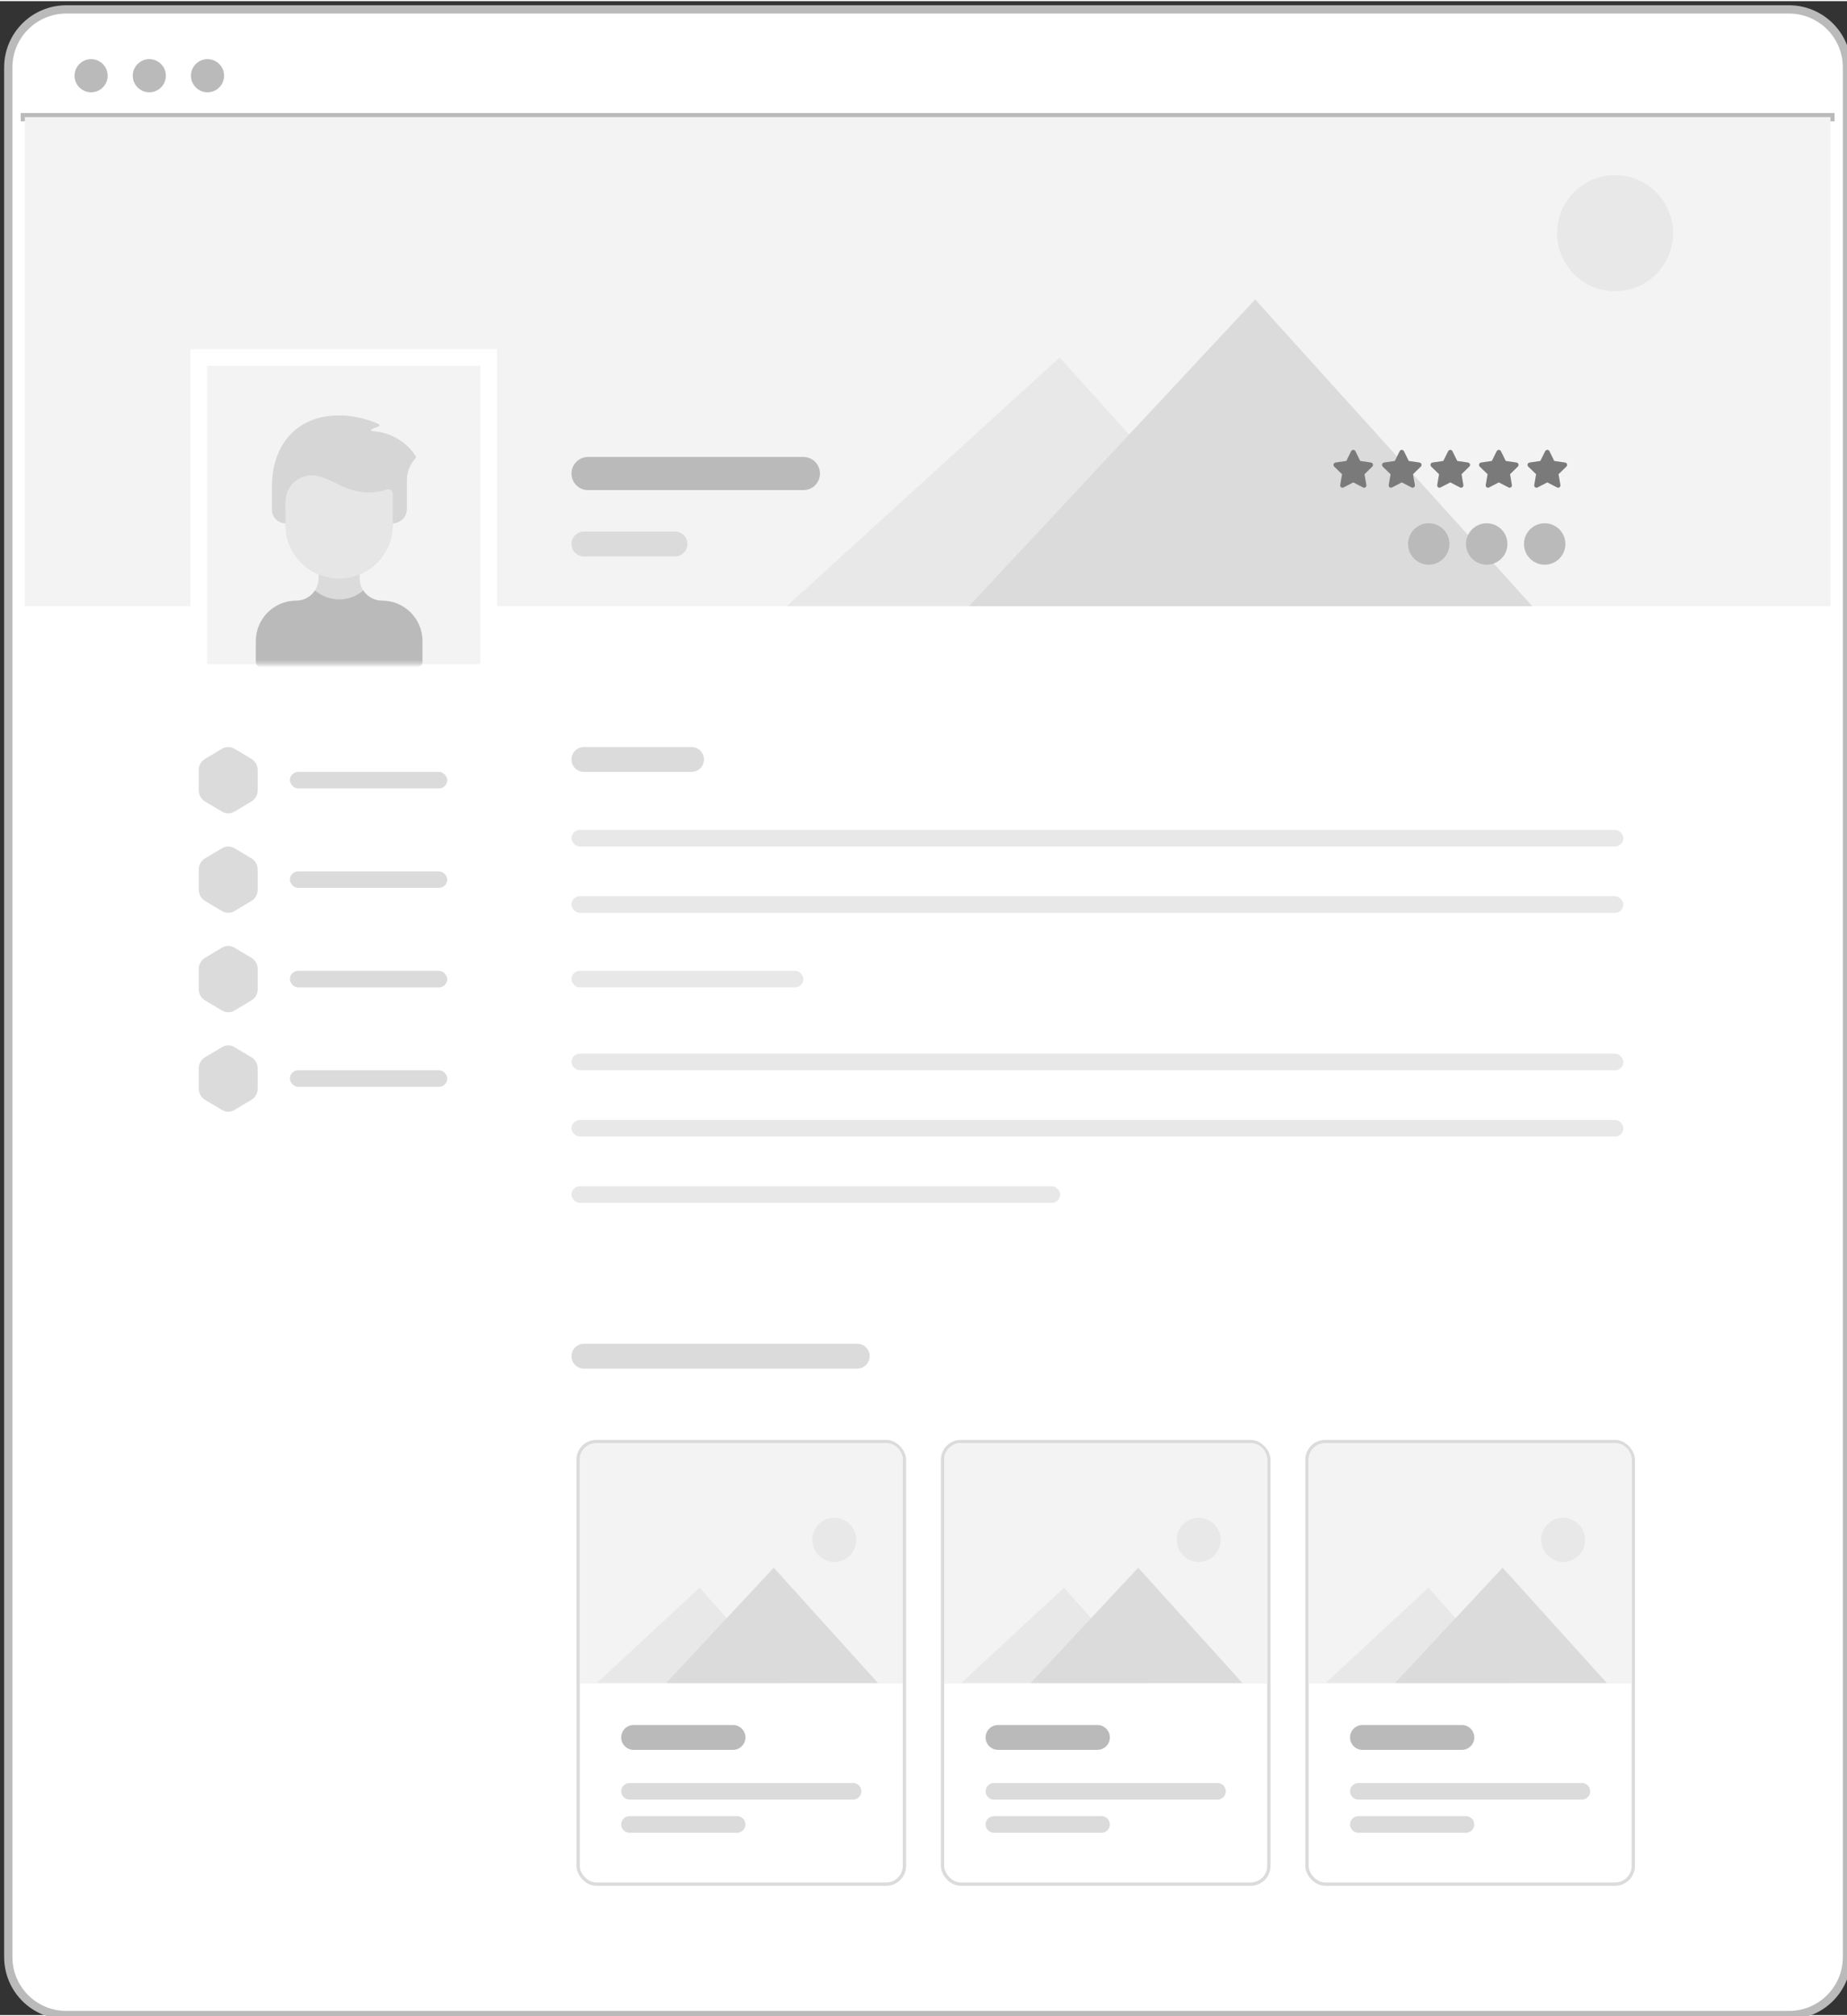 <svg width="220" height="240" viewBox="0 0 223 243" fill="none" xmlns="http://www.w3.org/2000/svg">
<rect x="0" y="0" width="223" height="243" fill="#333333" stroke="none"/>
<path d="M8 1C4.134 1 1 4.134 1 8V236C1 239.866 4.134 243 8 243H216C219.866 243 223 239.866 223 236V8C223 4.134 219.866 1 216 1H8Z" fill="white" stroke="#BABABA" stroke-width="1"/>
<rect x="69" y="100" width="127" height="2" rx="1" fill="#E8E8E8"/>
<rect x="69" y="108" width="127" height="2" rx="1" fill="#E8E8E8"/>
<rect x="69" y="127" width="127" height="2" rx="1" fill="#E8E8E8"/>
<rect x="69" y="135" width="127" height="2" rx="1" fill="#E8E8E8"/>
<rect x="69" y="143" width="59" height="2" rx="1" fill="#E8E8E8"/>
<rect x="69" y="117" width="28" height="2" rx="1" fill="#E8E8E8"/>
<path d="M26.803 90.208C27.269 89.931 27.843 89.931 28.308 90.208L30.358 91.431C30.824 91.709 31.111 92.222 31.111 92.777V95.223C31.111 95.778 30.824 96.291 30.358 96.569L28.308 97.792C27.843 98.069 27.269 98.069 26.803 97.792L24.753 96.569C24.287 96.291 24 95.778 24 95.223V92.777C24 92.222 24.287 91.709 24.753 91.431L26.803 90.208Z" fill="#DCDBDC"/>
<rect x="35" y="93" width="19" height="2" rx="1" fill="#DCDBDC"/>
<path d="M26.803 102.208C27.269 101.931 27.843 101.931 28.308 102.208L30.358 103.431C30.824 103.709 31.111 104.222 31.111 104.777V107.223C31.111 107.778 30.824 108.291 30.358 108.569L28.308 109.792C27.843 110.069 27.269 110.069 26.803 109.792L24.753 108.569C24.287 108.291 24 107.778 24 107.223V104.777C24 104.222 24.287 103.709 24.753 103.431L26.803 102.208Z" fill="#DCDBDC"/>
<rect x="35" y="105" width="19" height="2" rx="1" fill="#DCDBDC"/>
<path d="M26.803 114.208C27.269 113.931 27.843 113.931 28.308 114.208L30.358 115.431C30.824 115.709 31.111 116.222 31.111 116.777V119.223C31.111 119.778 30.824 120.291 30.358 120.569L28.308 121.792C27.843 122.069 27.269 122.069 26.803 121.792L24.753 120.569C24.287 120.291 24 119.778 24 119.223V116.777C24 116.222 24.287 115.709 24.753 115.431L26.803 114.208Z" fill="#DCDBDC"/>
<rect x="35" y="117" width="19" height="2" rx="1" fill="#DCDBDC"/>
<path d="M26.803 126.208C27.269 125.931 27.843 125.931 28.308 126.208L30.358 127.431C30.824 127.709 31.111 128.222 31.111 128.777V131.223C31.111 131.778 30.824 132.291 30.358 132.569L28.308 133.792C27.843 134.069 27.269 134.069 26.803 133.792L24.753 132.569C24.287 132.291 24 131.778 24 131.223V128.777C24 128.222 24.287 127.709 24.753 127.431L26.803 126.208Z" fill="#DCDBDC"/>
<rect x="35" y="129" width="19" height="2" rx="1" fill="#DCDBDC"/>
<path fill-rule="evenodd" clip-rule="evenodd" d="M69 91.5C69 90.672 69.672 90 70.5 90H83.5C84.328 90 85 90.672 85 91.5C85 92.328 84.328 93 83.5 93H70.5C69.672 93 69 92.328 69 91.5Z" fill="#DCDBDC"/>
<path fill-rule="evenodd" clip-rule="evenodd" d="M69 163.5C69 162.672 69.672 162 70.5 162H103.5C104.328 162 105 162.672 105 163.5C105 164.328 104.328 165 103.5 165H70.5C69.672 165 69 164.328 69 163.5Z" fill="#DCDBDC"/>
<path d="M3 14L221 14" stroke="#BABABA" stroke-linecap="square"/>
<path fill-rule="evenodd" clip-rule="evenodd" d="M25.055 11C26.159 11 27.055 10.105 27.055 9C27.055 7.895 26.159 7 25.055 7C23.95 7 23.055 7.895 23.055 9C23.055 10.105 23.95 11 25.055 11Z" fill="#BABABA"/>
<path fill-rule="evenodd" clip-rule="evenodd" d="M18.027 11C19.132 11 20.027 10.105 20.027 9C20.027 7.895 19.132 7 18.027 7C16.923 7 16.027 7.895 16.027 9C16.027 10.105 16.923 11 18.027 11Z" fill="#BABABA"/>
<path fill-rule="evenodd" clip-rule="evenodd" d="M11 11C12.105 11 13 10.105 13 9C13 7.895 12.105 7 11 7C9.895 7 9 7.895 9 9C9 10.105 9.895 11 11 11Z" fill="#BABABA"/>
<rect x="3" y="14" width="218" height="59" fill="#F3F3F3"/>
<path fill-rule="evenodd" clip-rule="evenodd" d="M195 35C198.866 35 202 31.866 202 28C202 24.134 198.866 21 195 21C191.134 21 188 24.134 188 28C188 31.866 191.134 35 195 35Z" fill="#E8E8E8"/>
<path fill-rule="evenodd" clip-rule="evenodd" d="M127.936 43L95 73H155L127.936 43Z" fill="#E8E8E8"/>
<path fill-rule="evenodd" clip-rule="evenodd" d="M151.543 36L117 73H185L151.543 36Z" fill="#DCDBDC"/>
<path fill-rule="evenodd" clip-rule="evenodd" d="M69 65.5C69 64.672 69.672 64 70.5 64H81.5C82.328 64 83 64.672 83 65.5C83 66.328 82.328 67 81.5 67H70.5C69.672 67 69 66.328 69 65.5Z" fill="#DCDBDC"/>
<path d="M97 55H71C69.895 55 69 55.895 69 57C69 58.105 69.895 59 71 59H97C98.105 59 99 58.105 99 57C99 55.895 98.105 55 97 55Z" fill="#BABABA"/>
<rect x="24" y="43" width="35" height="38" fill="#F3F3F3" stroke="white" stroke-width="2"/>
<mask id="mask0" mask-type="alpha" maskUnits="userSpaceOnUse" x="23" y="42" width="37" height="38">
<rect x="23" y="42" width="37" height="38" fill="#F3F3F3"/>
</mask>
<g mask="url(#mask0)">
<path d="M51.001 77.209V79.772C51.001 80.06 50.767 80.294 50.479 80.294H31.417C31.128 80.294 30.895 80.06 30.895 79.772V77.209C30.895 74.52 33.074 72.341 35.764 72.341C36.714 72.34 37.551 71.851 38.033 71.109C38.517 70.366 38.467 69.719 38.467 69.196L38.477 69.172C36.133 68.202 34.485 65.893 34.485 63.199V62.994C33.554 62.994 32.853 62.259 32.853 61.392V58.679C32.832 57.735 32.875 54.404 35.281 52.084C38.079 49.387 42.513 49.608 45.725 51.051C45.829 51.098 45.826 51.247 45.72 51.291L44.883 51.636C44.757 51.687 44.784 51.872 44.919 51.886L45.325 51.93C47.514 52.164 49.334 53.47 50.242 55.018C50.251 55.033 50.248 55.052 50.236 55.066C49.513 55.803 49.108 56.796 49.108 57.83V61.298C49.108 62.233 48.35 62.994 47.41 62.994V63.199C47.41 65.893 45.762 68.202 43.419 69.172L43.428 69.196C43.428 69.704 43.374 70.359 43.862 71.109C44.344 71.851 45.181 72.34 46.132 72.341C48.821 72.341 51.001 74.52 51.001 77.209Z" fill="#DCDBDC"/>
<path d="M50.242 55.018C50.251 55.033 50.248 55.052 50.236 55.065C49.513 55.803 49.108 56.796 49.108 57.83V61.298C49.108 62.233 48.35 62.994 47.411 62.994C47.411 61.019 47.412 59.987 47.411 59.432C47.411 59.081 47.073 58.83 46.738 58.933C45.685 59.256 44.458 59.423 43.167 59.143C40.897 58.649 40.254 57.76 38.402 57.315C36.333 56.819 34.456 58.404 34.469 60.431C34.473 61.098 34.484 61.931 34.485 62.994C33.555 62.994 32.853 62.259 32.853 61.392V58.679C32.832 57.735 32.875 54.404 35.282 52.084C38.079 49.387 42.514 49.608 45.725 51.051C45.829 51.098 45.827 51.247 45.721 51.291L44.883 51.636C44.758 51.687 44.784 51.872 44.919 51.886L45.326 51.93C47.514 52.164 49.335 53.47 50.242 55.018Z" fill="#D6D6D6"/>
<path d="M46.738 58.933C47.073 58.83 47.411 59.081 47.411 59.432C47.412 60.006 47.411 61.09 47.411 63.199C47.411 65.893 45.762 68.202 43.419 69.172C39.181 70.931 34.485 67.806 34.485 63.199C34.485 62.008 34.473 61.161 34.469 60.432C34.456 58.404 36.333 56.819 38.402 57.315C40.254 57.76 40.897 58.65 43.167 59.143C44.458 59.423 45.685 59.257 46.738 58.933Z" fill="#E7E6E7"/>
<path d="M51.001 77.209V79.771C51.001 80.06 50.767 80.294 50.479 80.294H31.417C31.128 80.294 30.895 80.06 30.895 79.771V77.209C30.895 74.52 33.075 72.341 35.764 72.341C36.714 72.34 37.551 71.851 38.033 71.109C39.714 72.546 42.18 72.546 43.862 71.109C44.344 71.851 45.181 72.34 46.132 72.341C48.821 72.341 51.001 74.52 51.001 77.209Z" fill="#BABABA"/>
</g>
<path d="M163.388 54.143C163.423 54.143 163.458 54.149 163.491 54.162C163.526 54.173 163.558 54.191 163.586 54.215C163.615 54.242 163.637 54.275 163.653 54.311L164.228 55.48L165.529 55.671C165.567 55.676 165.602 55.688 165.634 55.708C165.665 55.728 165.692 55.751 165.716 55.778C165.737 55.807 165.752 55.84 165.762 55.874C165.772 55.905 165.776 55.938 165.777 55.971C165.777 56.007 165.769 56.041 165.754 56.073C165.738 56.104 165.717 56.133 165.693 56.157L164.746 57.081L164.969 58.382C164.977 58.417 164.977 58.453 164.969 58.487C164.962 58.521 164.948 58.554 164.929 58.583C164.912 58.613 164.888 58.64 164.86 58.66C164.801 58.702 164.73 58.72 164.659 58.712C164.625 58.707 164.592 58.695 164.563 58.677L163.388 58.07L162.217 58.677C162.188 58.695 162.156 58.707 162.122 58.712C162.051 58.72 161.979 58.702 161.921 58.66C161.892 58.64 161.869 58.613 161.851 58.583C161.833 58.554 161.819 58.521 161.811 58.487C161.804 58.453 161.804 58.417 161.811 58.382L162.035 57.081L161.084 56.162C161.06 56.136 161.041 56.106 161.026 56.073C161.011 56.041 161.002 56.006 161 55.971C161 55.937 161.005 55.903 161.014 55.871C161.024 55.836 161.042 55.803 161.065 55.775C161.086 55.748 161.113 55.724 161.142 55.706C161.174 55.687 161.21 55.675 161.247 55.671L162.549 55.48L163.131 54.305C163.146 54.271 163.169 54.24 163.197 54.215C163.225 54.191 163.258 54.173 163.293 54.162C163.323 54.15 163.356 54.144 163.388 54.143V54.143Z" fill="#7A7A7A"/>
<path d="M169.246 54.143C169.281 54.143 169.315 54.149 169.348 54.162C169.383 54.173 169.416 54.191 169.444 54.215C169.472 54.242 169.495 54.275 169.51 54.311L170.085 55.48L171.387 55.671C171.424 55.676 171.46 55.688 171.492 55.708C171.522 55.728 171.55 55.751 171.574 55.778C171.594 55.807 171.61 55.84 171.62 55.874C171.629 55.905 171.634 55.938 171.634 55.971C171.635 56.007 171.627 56.041 171.611 56.073C171.595 56.104 171.575 56.133 171.55 56.157L170.603 57.081L170.827 58.382C170.834 58.417 170.834 58.453 170.827 58.487C170.819 58.521 170.805 58.554 170.787 58.583C170.769 58.613 170.745 58.64 170.717 58.66C170.659 58.702 170.587 58.72 170.516 58.712C170.482 58.707 170.45 58.695 170.421 58.677L169.246 58.07L168.075 58.677C168.045 58.695 168.013 58.707 167.979 58.712C167.908 58.72 167.836 58.702 167.778 58.66C167.75 58.64 167.726 58.613 167.709 58.583C167.69 58.554 167.676 58.521 167.669 58.487C167.661 58.453 167.661 58.417 167.669 58.382L167.892 57.081L166.941 56.162C166.918 56.136 166.898 56.106 166.883 56.073C166.868 56.041 166.86 56.006 166.857 55.971C166.857 55.937 166.862 55.903 166.872 55.871C166.882 55.836 166.899 55.803 166.922 55.775C166.944 55.748 166.97 55.724 167 55.706C167.032 55.687 167.068 55.675 167.105 55.671L168.406 55.48L168.989 54.305C169.004 54.271 169.026 54.24 169.055 54.215C169.083 54.191 169.115 54.173 169.15 54.162C169.181 54.15 169.213 54.144 169.246 54.143V54.143Z" fill="#7A7A7A"/>
<path d="M175.102 54.143C175.137 54.143 175.172 54.149 175.204 54.162C175.24 54.173 175.272 54.191 175.3 54.215C175.329 54.242 175.351 54.275 175.367 54.311L175.942 55.48L177.243 55.671C177.28 55.676 177.316 55.688 177.348 55.708C177.379 55.728 177.406 55.751 177.43 55.778C177.451 55.807 177.466 55.84 177.476 55.874C177.486 55.905 177.49 55.938 177.491 55.971C177.491 56.007 177.483 56.041 177.468 56.073C177.452 56.104 177.431 56.133 177.406 56.157L176.46 57.081L176.683 58.382C176.69 58.417 176.69 58.453 176.683 58.487C176.675 58.521 176.662 58.554 176.643 58.583C176.626 58.613 176.602 58.64 176.573 58.66C176.515 58.702 176.444 58.72 176.373 58.712C176.339 58.707 176.306 58.695 176.277 58.677L175.102 58.07L173.931 58.677C173.902 58.695 173.869 58.707 173.835 58.712C173.764 58.72 173.693 58.702 173.635 58.66C173.606 58.64 173.583 58.613 173.565 58.583C173.546 58.554 173.533 58.521 173.525 58.487C173.518 58.453 173.518 58.417 173.525 58.382L173.748 57.081L172.798 56.162C172.774 56.136 172.754 56.106 172.74 56.073C172.725 56.041 172.716 56.006 172.714 55.971C172.714 55.937 172.719 55.903 172.728 55.871C172.738 55.836 172.756 55.803 172.779 55.775C172.8 55.748 172.827 55.724 172.856 55.706C172.888 55.687 172.924 55.675 172.961 55.671L174.262 55.48L174.845 54.305C174.86 54.271 174.883 54.24 174.911 54.215C174.939 54.191 174.972 54.173 175.007 54.162C175.037 54.15 175.07 54.144 175.102 54.143V54.143Z" fill="#7A7A7A"/>
<path d="M180.96 54.143C180.995 54.143 181.029 54.149 181.062 54.162C181.097 54.173 181.129 54.191 181.157 54.215C181.186 54.242 181.209 54.275 181.224 54.311L181.799 55.48L183.101 55.671C183.138 55.676 183.174 55.688 183.206 55.708C183.236 55.728 183.264 55.751 183.288 55.778C183.308 55.807 183.324 55.84 183.334 55.874C183.343 55.905 183.348 55.938 183.348 55.971C183.348 56.007 183.341 56.041 183.325 56.073C183.309 56.104 183.289 56.133 183.264 56.157L182.317 57.081L182.541 58.382C182.548 58.417 182.548 58.453 182.541 58.487C182.533 58.521 182.519 58.554 182.501 58.583C182.483 58.613 182.459 58.64 182.431 58.66C182.373 58.702 182.301 58.72 182.23 58.712C182.196 58.707 182.164 58.695 182.135 58.677L180.96 58.07L179.788 58.677C179.759 58.695 179.727 58.707 179.693 58.712C179.622 58.72 179.55 58.702 179.492 58.66C179.464 58.64 179.44 58.613 179.422 58.583C179.404 58.554 179.39 58.521 179.382 58.487C179.375 58.453 179.375 58.417 179.382 58.382L179.606 57.081L178.655 56.162C178.631 56.136 178.612 56.106 178.597 56.073C178.582 56.041 178.574 56.006 178.571 55.971C178.571 55.937 178.576 55.903 178.586 55.871C178.596 55.836 178.613 55.803 178.636 55.775C178.658 55.748 178.684 55.724 178.714 55.706C178.746 55.687 178.782 55.675 178.819 55.671L180.12 55.48L180.703 54.305C180.718 54.271 180.74 54.24 180.769 54.215C180.797 54.191 180.829 54.173 180.864 54.162C180.895 54.15 180.927 54.144 180.96 54.143V54.143Z" fill="#7A7A7A"/>
<path d="M186.816 54.143C186.851 54.143 186.886 54.149 186.918 54.162C186.953 54.173 186.986 54.191 187.014 54.215C187.042 54.242 187.065 54.275 187.081 54.311L187.656 55.48L188.957 55.671C188.994 55.676 189.03 55.688 189.062 55.708C189.092 55.728 189.12 55.751 189.144 55.778C189.165 55.807 189.18 55.84 189.19 55.874C189.199 55.905 189.204 55.938 189.204 55.971C189.205 56.007 189.197 56.041 189.181 56.073C189.166 56.104 189.145 56.133 189.12 56.157L188.174 57.081L188.397 58.382C188.404 58.417 188.404 58.453 188.397 58.487C188.389 58.521 188.376 58.554 188.357 58.583C188.34 58.613 188.316 58.64 188.287 58.66C188.229 58.702 188.158 58.72 188.087 58.712C188.053 58.707 188.02 58.695 187.991 58.677L186.816 58.07L185.645 58.677C185.616 58.695 185.583 58.707 185.549 58.712C185.478 58.72 185.407 58.702 185.349 58.66C185.32 58.64 185.296 58.613 185.279 58.583C185.26 58.554 185.247 58.521 185.239 58.487C185.232 58.453 185.232 58.417 185.239 58.382L185.462 57.081L184.512 56.162C184.488 56.136 184.468 56.106 184.454 56.073C184.439 56.041 184.43 56.006 184.428 55.971C184.428 55.937 184.432 55.903 184.442 55.871C184.452 55.836 184.469 55.803 184.493 55.775C184.514 55.748 184.54 55.724 184.57 55.706C184.602 55.687 184.638 55.675 184.675 55.671L185.976 55.48L186.559 54.305C186.574 54.271 186.597 54.24 186.625 54.215C186.653 54.191 186.685 54.173 186.721 54.162C186.751 54.15 186.783 54.144 186.816 54.143V54.143Z" fill="#7A7A7A"/>
<circle cx="186.5" cy="65.5" r="2.5" fill="#BABABA"/>
<circle cx="179.5" cy="65.5" r="2.5" fill="#BABABA"/>
<circle cx="172.5" cy="65.5" r="2.5" fill="#BABABA"/>
<rect x="69.8" y="173.8" width="39.4" height="53.4" rx="2.2" stroke="#DCDBDC" stroke-width="0.4"/>
<path fill-rule="evenodd" clip-rule="evenodd" d="M75 209.5C75 208.672 75.672 208 76.5 208H88.5C89.328 208 90 208.672 90 209.5C90 210.328 89.328 211 88.5 211H76.5C75.672 211 75 210.328 75 209.5Z" fill="#BABABA"/>
<path fill-rule="evenodd" clip-rule="evenodd" d="M75 216C75 215.448 75.448 215 76 215H103C103.552 215 104 215.448 104 216C104 216.552 103.552 217 103 217H76C75.448 217 75 216.552 75 216Z" fill="#DCDBDC"/>
<path fill-rule="evenodd" clip-rule="evenodd" d="M75 220C75 219.448 75.448 219 76 219H89C89.552 219 90 219.448 90 220C90 220.552 89.552 221 89 221H76C75.448 221 75 220.552 75 220Z" fill="#DCDBDC"/>
<path d="M70 176C70 174.895 70.895 174 72 174H107C108.105 174 109 174.895 109 176V203H70V176Z" fill="#F3F3F3"/>
<path fill-rule="evenodd" clip-rule="evenodd" d="M100.725 188.333C102.189 188.333 103.375 187.139 103.375 185.667C103.375 184.194 102.189 183 100.725 183C99.262 183 98.076 184.194 98.076 185.667C98.076 187.139 99.262 188.333 100.725 188.333Z" fill="#E8E8E8"/>
<path fill-rule="evenodd" clip-rule="evenodd" d="M84.472 191.428L72.1 202.9H94.638L84.472 191.428Z" fill="#E8E8E8"/>
<path fill-rule="evenodd" clip-rule="evenodd" d="M93.421 189.022L80.434 202.932H106L93.421 189.022Z" fill="#DCDBDC"/>
<rect x="113.8" y="173.8" width="39.4" height="53.4" rx="2.2" stroke="#DCDBDC" stroke-width="0.4"/>
<path fill-rule="evenodd" clip-rule="evenodd" d="M119 209.5C119 208.672 119.672 208 120.5 208H132.5C133.328 208 134 208.672 134 209.5C134 210.328 133.328 211 132.5 211H120.5C119.672 211 119 210.328 119 209.5Z" fill="#BABABA"/>
<path fill-rule="evenodd" clip-rule="evenodd" d="M119 216C119 215.448 119.448 215 120 215H147C147.552 215 148 215.448 148 216C148 216.552 147.552 217 147 217H120C119.448 217 119 216.552 119 216Z" fill="#DCDBDC"/>
<path fill-rule="evenodd" clip-rule="evenodd" d="M119 220C119 219.448 119.448 219 120 219H133C133.552 219 134 219.448 134 220C134 220.552 133.552 221 133 221H120C119.448 221 119 220.552 119 220Z" fill="#DCDBDC"/>
<path d="M114 176C114 174.895 114.895 174 116 174H151C152.105 174 153 174.895 153 176V203H114V176Z" fill="#F3F3F3"/>
<path fill-rule="evenodd" clip-rule="evenodd" d="M144.725 188.333C146.189 188.333 147.375 187.139 147.375 185.667C147.375 184.194 146.189 183 144.725 183C143.262 183 142.076 184.194 142.076 185.667C142.076 187.139 143.262 188.333 144.725 188.333Z" fill="#E8E8E8"/>
<path fill-rule="evenodd" clip-rule="evenodd" d="M128.472 191.428L116.1 202.9H138.638L128.472 191.428Z" fill="#E8E8E8"/>
<path fill-rule="evenodd" clip-rule="evenodd" d="M137.421 189.022L124.434 202.932H150L137.421 189.022Z" fill="#DCDBDC"/>
<rect x="157.8" y="173.8" width="39.4" height="53.4" rx="2.2" stroke="#DCDBDC" stroke-width="0.4"/>
<path fill-rule="evenodd" clip-rule="evenodd" d="M163 209.5C163 208.672 163.672 208 164.5 208H176.5C177.328 208 178 208.672 178 209.5C178 210.328 177.328 211 176.5 211H164.5C163.672 211 163 210.328 163 209.5Z" fill="#BABABA"/>
<path fill-rule="evenodd" clip-rule="evenodd" d="M163 216C163 215.448 163.448 215 164 215H191C191.552 215 192 215.448 192 216C192 216.552 191.552 217 191 217H164C163.448 217 163 216.552 163 216Z" fill="#DCDBDC"/>
<path fill-rule="evenodd" clip-rule="evenodd" d="M163 220C163 219.448 163.448 219 164 219H177C177.552 219 178 219.448 178 220C178 220.552 177.552 221 177 221H164C163.448 221 163 220.552 163 220Z" fill="#DCDBDC"/>
<path d="M158 176C158 174.895 158.895 174 160 174H195C196.105 174 197 174.895 197 176V203H158V176Z" fill="#F3F3F3"/>
<path fill-rule="evenodd" clip-rule="evenodd" d="M188.725 188.333C190.189 188.333 191.375 187.139 191.375 185.667C191.375 184.194 190.189 183 188.725 183C187.262 183 186.076 184.194 186.076 185.667C186.076 187.139 187.262 188.333 188.725 188.333Z" fill="#E8E8E8"/>
<path fill-rule="evenodd" clip-rule="evenodd" d="M172.472 191.428L160.1 202.9H182.638L172.472 191.428Z" fill="#E8E8E8"/>
<path fill-rule="evenodd" clip-rule="evenodd" d="M181.421 189.022L168.434 202.932H194L181.421 189.022Z" fill="#DCDBDC"/>
</svg>
